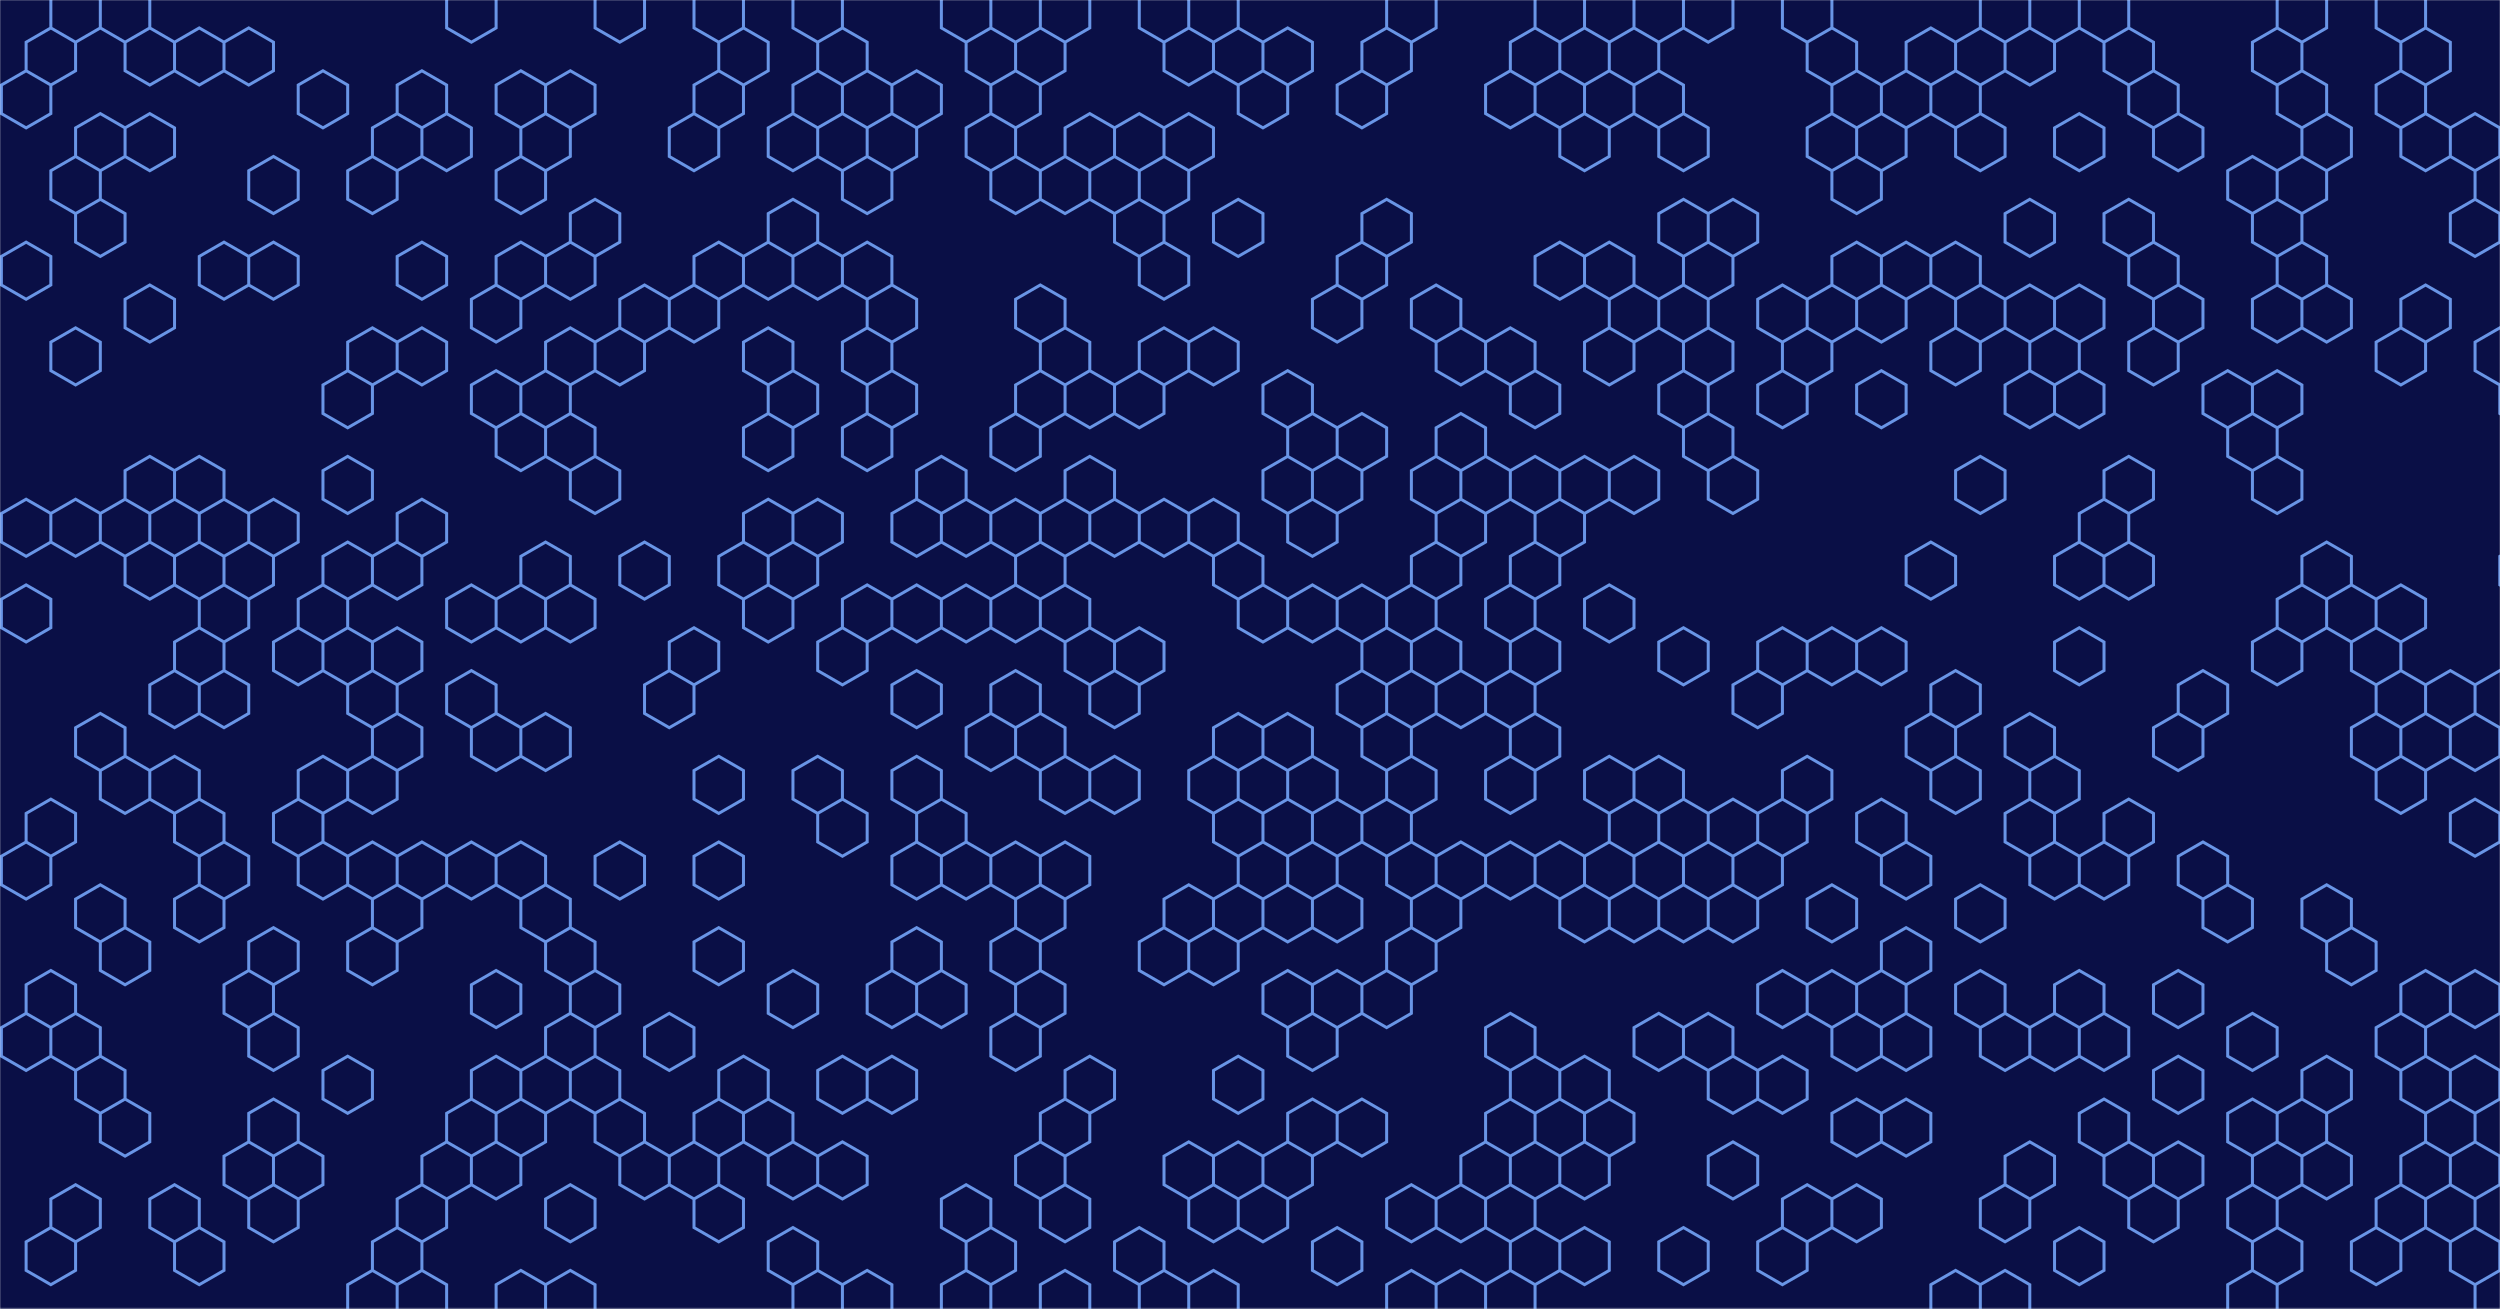 <svg xmlns="http://www.w3.org/2000/svg" version="1.1" xmlns:xlink="http://www.w3.org/1999/xlink" xmlns:svgjs="http://svgjs.com/svgjs" width="1663" height="870.72" preserveAspectRatio="none" viewBox="0 0 1663 870.72"><g mask="url(&quot;#SvgjsMask1176&quot;)" fill="none"><rect width="1663" height="870.72" x="0" y="0" fill="#0A0F46"></rect><path d="M33.82 18.57L50.28 28.07L50.28 47.07L33.82 56.57L17.37 47.07L17.37 28.07zM17.37 47.07L33.82 56.57L33.82 75.57L17.37 85.07L0.92 75.57L0.92 56.57zM17.37 161.07L33.82 170.57L33.82 189.57L17.37 199.07L0.92 189.57L0.92 170.57zM17.37 332.07L33.82 341.57L33.82 360.57L17.37 370.07L0.92 360.57L0.92 341.57zM17.37 389.07L33.82 398.57L33.82 417.57L17.37 427.07L0.92 417.57L0.92 398.57zM33.82 531.57L50.28 541.07L50.28 560.07L33.82 569.57L17.37 560.07L17.37 541.07zM17.37 560.07L33.82 569.57L33.82 588.57L17.37 598.07L0.92 588.57L0.92 569.57zM33.82 645.57L50.28 655.07L50.28 674.07L33.82 683.57L17.37 674.07L17.37 655.07zM17.37 674.07L33.82 683.57L33.82 702.57L17.37 712.07L0.92 702.57L0.92 683.57zM33.82 816.57L50.28 826.07L50.28 845.07L33.82 854.57L17.37 845.07L17.37 826.07zM50.28 -9.93L66.73 -0.43L66.73 18.57L50.28 28.07L33.82 18.57L33.82 -0.43zM66.73 75.57L83.19 85.07L83.19 104.07L66.73 113.57L50.28 104.07L50.28 85.07zM50.28 104.07L66.73 113.57L66.73 132.57L50.28 142.07L33.82 132.57L33.82 113.57zM66.73 132.57L83.19 142.07L83.19 161.07L66.73 170.57L50.28 161.07L50.28 142.07zM50.28 218.07L66.73 227.57L66.73 246.57L50.28 256.07L33.82 246.57L33.82 227.57zM50.28 332.07L66.73 341.57L66.73 360.57L50.28 370.07L33.82 360.57L33.82 341.57zM66.73 474.57L83.19 484.07L83.19 503.07L66.73 512.57L50.28 503.07L50.28 484.07zM66.73 588.57L83.19 598.07L83.19 617.07L66.73 626.57L50.28 617.07L50.28 598.07zM50.28 674.07L66.73 683.57L66.73 702.57L50.28 712.07L33.82 702.57L33.82 683.57zM66.73 702.57L83.19 712.07L83.19 731.07L66.73 740.57L50.28 731.07L50.28 712.07zM50.28 788.07L66.73 797.57L66.73 816.57L50.28 826.07L33.82 816.57L33.82 797.57zM83.19 -9.93L99.64 -0.43L99.64 18.57L83.19 28.07L66.73 18.57L66.73 -0.43zM99.64 18.57L116.1 28.07L116.1 47.07L99.64 56.57L83.19 47.07L83.19 28.07zM99.64 75.57L116.1 85.07L116.1 104.07L99.64 113.57L83.19 104.07L83.19 85.07zM99.64 189.57L116.1 199.07L116.1 218.07L99.64 227.57L83.19 218.07L83.19 199.07zM99.64 303.57L116.1 313.07L116.1 332.07L99.64 341.57L83.19 332.07L83.19 313.07zM83.19 332.07L99.64 341.57L99.64 360.57L83.19 370.07L66.73 360.57L66.73 341.57zM99.64 360.57L116.1 370.07L116.1 389.07L99.64 398.57L83.19 389.07L83.19 370.07zM83.19 503.07L99.64 512.57L99.64 531.57L83.19 541.07L66.73 531.57L66.73 512.57zM83.19 617.07L99.64 626.57L99.64 645.57L83.19 655.07L66.73 645.57L66.73 626.57zM83.19 731.07L99.64 740.57L99.64 759.57L83.19 769.07L66.73 759.57L66.73 740.57zM132.55 18.57L149.01 28.07L149.01 47.07L132.55 56.57L116.1 47.07L116.1 28.07zM132.55 303.57L149.01 313.07L149.01 332.07L132.55 341.57L116.1 332.07L116.1 313.07zM132.55 360.57L149.01 370.07L149.01 389.07L132.55 398.57L116.1 389.07L116.1 370.07zM132.55 417.57L149.01 427.07L149.01 446.07L132.55 455.57L116.1 446.07L116.1 427.07zM116.1 446.07L132.55 455.57L132.55 474.57L116.1 484.07L99.64 474.57L99.64 455.57zM116.1 503.07L132.55 512.57L132.55 531.57L116.1 541.07L99.64 531.57L99.64 512.57zM132.55 531.57L149.01 541.07L149.01 560.07L132.55 569.57L116.1 560.07L116.1 541.07zM132.55 588.57L149.01 598.07L149.01 617.07L132.55 626.57L116.1 617.07L116.1 598.07zM116.1 788.07L132.55 797.57L132.55 816.57L116.1 826.07L99.64 816.57L99.64 797.57zM132.55 816.57L149.01 826.07L149.01 845.07L132.55 854.57L116.1 845.07L116.1 826.07zM132.55 873.57L149.01 883.07L149.01 902.07L132.55 911.57L116.1 902.07L116.1 883.07zM165.46 18.57L181.92 28.07L181.92 47.07L165.46 56.57L149.01 47.07L149.01 28.07zM149.01 161.07L165.46 170.57L165.46 189.57L149.01 199.07L132.55 189.57L132.55 170.57zM149.01 332.07L165.46 341.57L165.46 360.57L149.01 370.07L132.55 360.57L132.55 341.57zM165.46 360.57L181.92 370.07L181.92 389.07L165.46 398.57L149.01 389.07L149.01 370.07zM149.01 389.07L165.46 398.57L165.46 417.57L149.01 427.07L132.55 417.57L132.55 398.57zM149.01 446.07L165.46 455.57L165.46 474.57L149.01 484.07L132.55 474.57L132.55 455.57zM149.01 560.07L165.46 569.57L165.46 588.57L149.01 598.07L132.55 588.57L132.55 569.57zM165.46 645.57L181.92 655.07L181.92 674.07L165.46 683.57L149.01 674.07L149.01 655.07zM165.46 759.57L181.92 769.07L181.92 788.07L165.46 797.57L149.01 788.07L149.01 769.07zM181.92 104.07L198.37 113.57L198.37 132.57L181.92 142.07L165.46 132.57L165.46 113.57zM181.92 161.07L198.37 170.57L198.37 189.57L181.92 199.07L165.46 189.57L165.46 170.57zM181.92 332.07L198.37 341.57L198.37 360.57L181.92 370.07L165.46 360.57L165.46 341.57zM198.37 417.57L214.83 427.07L214.83 446.07L198.37 455.57L181.92 446.07L181.92 427.07zM198.37 531.57L214.83 541.07L214.83 560.07L198.37 569.57L181.92 560.07L181.92 541.07zM181.92 617.07L198.37 626.57L198.37 645.57L181.92 655.07L165.46 645.57L165.46 626.57zM181.92 674.07L198.37 683.57L198.37 702.57L181.92 712.07L165.46 702.57L165.46 683.57zM181.92 731.07L198.37 740.57L198.37 759.57L181.92 769.07L165.46 759.57L165.46 740.57zM198.37 759.57L214.83 769.07L214.83 788.07L198.37 797.57L181.92 788.07L181.92 769.07zM181.92 788.07L198.37 797.57L198.37 816.57L181.92 826.07L165.46 816.57L165.46 797.57zM214.83 47.07L231.28 56.57L231.28 75.57L214.83 85.07L198.37 75.57L198.37 56.57zM231.28 246.57L247.74 256.07L247.74 275.07L231.28 284.57L214.83 275.07L214.83 256.07zM231.28 303.57L247.74 313.07L247.74 332.07L231.28 341.57L214.83 332.07L214.83 313.07zM231.28 360.57L247.74 370.07L247.74 389.07L231.28 398.57L214.83 389.07L214.83 370.07zM214.83 389.07L231.28 398.57L231.28 417.57L214.83 427.07L198.37 417.57L198.37 398.57zM231.28 417.57L247.74 427.07L247.74 446.07L231.28 455.57L214.83 446.07L214.83 427.07zM214.83 503.07L231.28 512.57L231.28 531.57L214.83 541.07L198.37 531.57L198.37 512.57zM214.83 560.07L231.28 569.57L231.28 588.57L214.83 598.07L198.37 588.57L198.37 569.57zM231.28 702.57L247.74 712.07L247.74 731.07L231.28 740.57L214.83 731.07L214.83 712.07zM264.19 75.57L280.65 85.07L280.65 104.07L264.19 113.57L247.74 104.07L247.74 85.07zM247.74 104.07L264.19 113.57L264.19 132.57L247.74 142.07L231.28 132.57L231.28 113.57zM247.74 218.07L264.19 227.57L264.19 246.57L247.74 256.07L231.28 246.57L231.28 227.57zM264.19 360.57L280.65 370.07L280.65 389.07L264.19 398.57L247.74 389.07L247.74 370.07zM264.19 417.57L280.65 427.07L280.65 446.07L264.19 455.57L247.74 446.07L247.74 427.07zM247.74 446.07L264.19 455.57L264.19 474.57L247.74 484.07L231.28 474.57L231.28 455.57zM264.19 474.57L280.65 484.07L280.65 503.07L264.19 512.57L247.74 503.07L247.74 484.07zM247.74 503.07L264.19 512.57L264.19 531.57L247.74 541.07L231.28 531.57L231.28 512.57zM247.74 560.07L264.19 569.57L264.19 588.57L247.74 598.07L231.28 588.57L231.28 569.57zM264.19 588.57L280.65 598.07L280.65 617.07L264.19 626.57L247.74 617.07L247.74 598.07zM247.74 617.07L264.19 626.57L264.19 645.57L247.74 655.07L231.28 645.57L231.28 626.57zM264.19 816.57L280.65 826.07L280.65 845.07L264.19 854.57L247.74 845.07L247.74 826.07zM247.74 845.07L264.19 854.57L264.19 873.57L247.74 883.07L231.28 873.57L231.28 854.57zM280.65 47.07L297.1 56.57L297.1 75.57L280.65 85.07L264.19 75.57L264.19 56.57zM297.1 75.57L313.56 85.07L313.56 104.07L297.1 113.57L280.65 104.07L280.65 85.07zM280.65 161.07L297.1 170.57L297.1 189.57L280.65 199.07L264.19 189.57L264.19 170.57zM280.65 218.07L297.1 227.57L297.1 246.57L280.65 256.07L264.19 246.57L264.19 227.57zM280.65 332.07L297.1 341.57L297.1 360.57L280.65 370.07L264.19 360.57L264.19 341.57zM280.65 560.07L297.1 569.57L297.1 588.57L280.65 598.07L264.19 588.57L264.19 569.57zM297.1 759.57L313.56 769.07L313.56 788.07L297.1 797.57L280.65 788.07L280.65 769.07zM280.65 788.07L297.1 797.57L297.1 816.57L280.65 826.07L264.19 816.57L264.19 797.57zM280.65 845.07L297.1 854.57L297.1 873.57L280.65 883.07L264.19 873.57L264.19 854.57zM313.56 -9.93L330.01 -0.43L330.01 18.57L313.56 28.07L297.1 18.57L297.1 -0.43zM330.01 189.57L346.47 199.07L346.47 218.07L330.01 227.57L313.56 218.07L313.56 199.07zM330.01 246.57L346.47 256.07L346.47 275.07L330.01 284.57L313.56 275.07L313.56 256.07zM313.56 389.07L330.01 398.57L330.01 417.57L313.56 427.07L297.1 417.57L297.1 398.57zM313.56 446.07L330.01 455.57L330.01 474.57L313.56 484.07L297.1 474.57L297.1 455.57zM330.01 474.57L346.47 484.07L346.47 503.07L330.01 512.57L313.56 503.07L313.56 484.07zM313.56 560.07L330.01 569.57L330.01 588.57L313.56 598.07L297.1 588.57L297.1 569.57zM330.01 645.57L346.47 655.07L346.47 674.07L330.01 683.57L313.56 674.07L313.56 655.07zM330.01 702.57L346.47 712.07L346.47 731.07L330.01 740.57L313.56 731.07L313.56 712.07zM313.56 731.07L330.01 740.57L330.01 759.57L313.56 769.07L297.1 759.57L297.1 740.57zM330.01 759.57L346.47 769.07L346.47 788.07L330.01 797.57L313.56 788.07L313.56 769.07zM330.01 873.57L346.47 883.07L346.47 902.07L330.01 911.57L313.56 902.07L313.56 883.07zM346.47 47.07L362.92 56.57L362.92 75.57L346.47 85.07L330.01 75.57L330.01 56.57zM362.92 75.57L379.38 85.07L379.38 104.07L362.92 113.57L346.47 104.07L346.47 85.07zM346.47 104.07L362.92 113.57L362.92 132.57L346.47 142.07L330.01 132.57L330.01 113.57zM346.47 161.07L362.92 170.57L362.92 189.57L346.47 199.07L330.01 189.57L330.01 170.57zM362.92 246.57L379.38 256.07L379.38 275.07L362.92 284.57L346.47 275.07L346.47 256.07zM346.47 275.07L362.92 284.57L362.92 303.57L346.47 313.07L330.01 303.57L330.01 284.57zM362.92 360.57L379.38 370.07L379.38 389.07L362.92 398.57L346.47 389.07L346.47 370.07zM346.47 389.07L362.92 398.57L362.92 417.57L346.47 427.07L330.01 417.57L330.01 398.57zM362.92 474.57L379.38 484.07L379.38 503.07L362.92 512.57L346.47 503.07L346.47 484.07zM346.47 560.07L362.92 569.57L362.92 588.57L346.47 598.07L330.01 588.57L330.01 569.57zM362.92 588.57L379.38 598.07L379.38 617.07L362.92 626.57L346.47 617.07L346.47 598.07zM362.92 702.57L379.38 712.07L379.38 731.07L362.92 740.57L346.47 731.07L346.47 712.07zM346.47 731.07L362.92 740.57L362.92 759.57L346.47 769.07L330.01 759.57L330.01 740.57zM346.47 845.07L362.92 854.57L362.92 873.57L346.47 883.07L330.01 873.57L330.01 854.57zM379.38 47.07L395.83 56.57L395.83 75.57L379.38 85.07L362.92 75.57L362.92 56.57zM395.83 132.57L412.29 142.07L412.29 161.07L395.83 170.57L379.38 161.07L379.38 142.07zM379.38 161.07L395.83 170.57L395.83 189.57L379.38 199.07L362.92 189.57L362.92 170.57zM379.38 218.07L395.83 227.57L395.83 246.57L379.38 256.07L362.92 246.57L362.92 227.57zM379.38 275.07L395.83 284.57L395.83 303.57L379.38 313.07L362.92 303.57L362.92 284.57zM395.83 303.57L412.29 313.07L412.29 332.07L395.83 341.57L379.38 332.07L379.38 313.07zM379.38 389.07L395.83 398.57L395.83 417.57L379.38 427.07L362.92 417.57L362.92 398.57zM379.38 617.07L395.83 626.57L395.83 645.57L379.38 655.07L362.92 645.57L362.92 626.57zM395.83 645.57L412.29 655.07L412.29 674.07L395.83 683.57L379.38 674.07L379.38 655.07zM379.38 674.07L395.83 683.57L395.83 702.57L379.38 712.07L362.92 702.57L362.92 683.57zM395.83 702.57L412.29 712.07L412.29 731.07L395.83 740.57L379.38 731.07L379.38 712.07zM379.38 788.07L395.83 797.57L395.83 816.57L379.38 826.07L362.92 816.57L362.92 797.57zM379.38 845.07L395.83 854.57L395.83 873.57L379.38 883.07L362.92 873.57L362.92 854.57zM395.83 873.57L412.29 883.07L412.29 902.07L395.83 911.57L379.38 902.07L379.38 883.07zM412.29 -9.93L428.74 -0.43L428.74 18.57L412.29 28.07L395.83 18.57L395.83 -0.43zM428.74 189.57L445.2 199.07L445.2 218.07L428.74 227.57L412.29 218.07L412.29 199.07zM412.29 218.07L428.74 227.57L428.74 246.57L412.29 256.07L395.83 246.57L395.83 227.57zM428.74 360.57L445.2 370.07L445.2 389.07L428.74 398.57L412.29 389.07L412.29 370.07zM412.29 560.07L428.74 569.57L428.74 588.57L412.29 598.07L395.83 588.57L395.83 569.57zM412.29 731.07L428.74 740.57L428.74 759.57L412.29 769.07L395.83 759.57L395.83 740.57zM428.74 759.57L445.2 769.07L445.2 788.07L428.74 797.57L412.29 788.07L412.29 769.07zM428.74 873.57L445.2 883.07L445.2 902.07L428.74 911.57L412.29 902.07L412.29 883.07zM461.65 75.57L478.11 85.07L478.11 104.07L461.65 113.57L445.2 104.07L445.2 85.07zM461.65 189.57L478.11 199.07L478.11 218.07L461.65 227.57L445.2 218.07L445.2 199.07zM461.65 417.57L478.11 427.07L478.11 446.07L461.65 455.57L445.2 446.07L445.2 427.07zM445.2 446.07L461.65 455.57L461.65 474.57L445.2 484.07L428.74 474.57L428.74 455.57zM445.2 674.07L461.65 683.57L461.65 702.57L445.2 712.07L428.74 702.57L428.74 683.57zM461.65 759.57L478.11 769.07L478.11 788.07L461.65 797.57L445.2 788.07L445.2 769.07zM478.11 -9.93L494.56 -0.43L494.56 18.57L478.11 28.07L461.65 18.57L461.65 -0.43zM494.56 18.57L511.02 28.07L511.02 47.07L494.56 56.57L478.11 47.07L478.11 28.07zM478.11 47.07L494.56 56.57L494.56 75.57L478.11 85.07L461.65 75.57L461.65 56.57zM478.11 161.07L494.56 170.57L494.56 189.57L478.11 199.07L461.65 189.57L461.65 170.57zM494.56 360.57L511.02 370.07L511.02 389.07L494.56 398.57L478.11 389.07L478.11 370.07zM478.11 503.07L494.56 512.57L494.56 531.57L478.11 541.07L461.65 531.57L461.65 512.57zM478.11 560.07L494.56 569.57L494.56 588.57L478.11 598.07L461.65 588.57L461.65 569.57zM478.11 617.07L494.56 626.57L494.56 645.57L478.11 655.07L461.65 645.57L461.65 626.57zM494.56 702.57L511.02 712.07L511.02 731.07L494.56 740.57L478.11 731.07L478.11 712.07zM478.11 731.07L494.56 740.57L494.56 759.57L478.11 769.07L461.65 759.57L461.65 740.57zM478.11 788.07L494.56 797.57L494.56 816.57L478.11 826.07L461.65 816.57L461.65 797.57zM494.56 873.57L511.02 883.07L511.02 902.07L494.56 911.57L478.11 902.07L478.11 883.07zM527.47 75.57L543.93 85.07L543.93 104.07L527.47 113.57L511.02 104.07L511.02 85.07zM527.47 132.57L543.93 142.07L543.93 161.07L527.47 170.57L511.02 161.07L511.02 142.07zM511.02 161.07L527.47 170.57L527.47 189.57L511.02 199.07L494.56 189.57L494.56 170.57zM511.02 218.07L527.47 227.57L527.47 246.57L511.02 256.07L494.56 246.57L494.56 227.57zM527.47 246.57L543.93 256.07L543.93 275.07L527.47 284.57L511.02 275.07L511.02 256.07zM511.02 275.07L527.47 284.57L527.47 303.57L511.02 313.07L494.56 303.57L494.56 284.57zM511.02 332.07L527.47 341.57L527.47 360.57L511.02 370.07L494.56 360.57L494.56 341.57zM527.47 360.57L543.93 370.07L543.93 389.07L527.47 398.57L511.02 389.07L511.02 370.07zM511.02 389.07L527.47 398.57L527.47 417.57L511.02 427.07L494.56 417.57L494.56 398.57zM527.47 645.57L543.93 655.07L543.93 674.07L527.47 683.57L511.02 674.07L511.02 655.07zM511.02 731.07L527.47 740.57L527.47 759.57L511.02 769.07L494.56 759.57L494.56 740.57zM527.47 759.57L543.93 769.07L543.93 788.07L527.47 797.57L511.02 788.07L511.02 769.07zM527.47 816.57L543.93 826.07L543.93 845.07L527.47 854.57L511.02 845.07L511.02 826.07zM543.93 -9.93L560.38 -0.43L560.38 18.57L543.93 28.07L527.47 18.57L527.47 -0.43zM560.38 18.57L576.84 28.07L576.84 47.07L560.38 56.57L543.93 47.07L543.93 28.07zM543.93 47.07L560.38 56.57L560.38 75.57L543.93 85.07L527.47 75.57L527.47 56.57zM560.38 75.57L576.84 85.07L576.84 104.07L560.38 113.57L543.93 104.07L543.93 85.07zM543.93 161.07L560.38 170.57L560.38 189.57L543.93 199.07L527.47 189.57L527.47 170.57zM543.93 332.07L560.38 341.57L560.38 360.57L543.93 370.07L527.47 360.57L527.47 341.57zM560.38 417.57L576.84 427.07L576.84 446.07L560.38 455.57L543.93 446.07L543.93 427.07zM543.93 503.07L560.38 512.57L560.38 531.57L543.93 541.07L527.47 531.57L527.47 512.57zM560.38 531.57L576.84 541.07L576.84 560.07L560.38 569.57L543.93 560.07L543.93 541.07zM560.38 702.57L576.84 712.07L576.84 731.07L560.38 740.57L543.93 731.07L543.93 712.07zM560.38 759.57L576.84 769.07L576.84 788.07L560.38 797.57L543.93 788.07L543.93 769.07zM543.93 845.07L560.38 854.57L560.38 873.57L543.93 883.07L527.47 873.57L527.47 854.57zM560.38 873.57L576.84 883.07L576.84 902.07L560.38 911.57L543.93 902.07L543.93 883.07zM576.84 47.07L593.29 56.57L593.29 75.57L576.84 85.07L560.38 75.57L560.38 56.57zM593.29 75.57L609.75 85.07L609.75 104.07L593.29 113.57L576.84 104.07L576.84 85.07zM576.84 104.07L593.29 113.57L593.29 132.57L576.84 142.07L560.38 132.57L560.38 113.57zM576.84 161.07L593.29 170.57L593.29 189.57L576.84 199.07L560.38 189.57L560.38 170.57zM593.29 189.57L609.75 199.07L609.75 218.07L593.29 227.57L576.84 218.07L576.84 199.07zM576.84 218.07L593.29 227.57L593.29 246.57L576.84 256.07L560.38 246.57L560.38 227.57zM593.29 246.57L609.75 256.07L609.75 275.07L593.29 284.57L576.84 275.07L576.84 256.07zM576.84 275.07L593.29 284.57L593.29 303.57L576.84 313.07L560.38 303.57L560.38 284.57zM576.84 389.07L593.29 398.57L593.29 417.57L576.84 427.07L560.38 417.57L560.38 398.57zM593.29 645.57L609.75 655.07L609.75 674.07L593.29 683.57L576.84 674.07L576.84 655.07zM593.29 702.57L609.75 712.07L609.75 731.07L593.29 740.57L576.84 731.07L576.84 712.07zM576.84 845.07L593.29 854.57L593.29 873.57L576.84 883.07L560.38 873.57L560.38 854.57zM609.75 47.07L626.2 56.57L626.2 75.57L609.75 85.07L593.29 75.57L593.29 56.57zM626.2 303.57L642.66 313.07L642.66 332.07L626.2 341.57L609.75 332.07L609.75 313.07zM609.75 332.07L626.2 341.57L626.2 360.57L609.75 370.07L593.29 360.57L593.29 341.57zM609.75 389.07L626.2 398.57L626.2 417.57L609.75 427.07L593.29 417.57L593.29 398.57zM609.75 446.07L626.2 455.57L626.2 474.57L609.75 484.07L593.29 474.57L593.29 455.57zM609.75 503.07L626.2 512.57L626.2 531.57L609.75 541.07L593.29 531.57L593.29 512.57zM626.2 531.57L642.66 541.07L642.66 560.07L626.2 569.57L609.75 560.07L609.75 541.07zM609.75 560.07L626.2 569.57L626.2 588.57L609.75 598.07L593.29 588.57L593.29 569.57zM609.75 617.07L626.2 626.57L626.2 645.57L609.75 655.07L593.29 645.57L593.29 626.57zM626.2 645.57L642.66 655.07L642.66 674.07L626.2 683.57L609.75 674.07L609.75 655.07zM642.66 -9.93L659.11 -0.43L659.11 18.57L642.66 28.07L626.2 18.57L626.2 -0.43zM659.11 18.57L675.57 28.07L675.57 47.07L659.11 56.57L642.66 47.07L642.66 28.07zM659.11 75.57L675.57 85.07L675.57 104.07L659.11 113.57L642.66 104.07L642.66 85.07zM642.66 332.07L659.11 341.57L659.11 360.57L642.66 370.07L626.2 360.57L626.2 341.57zM642.66 389.07L659.11 398.57L659.11 417.57L642.66 427.07L626.2 417.57L626.2 398.57zM659.11 474.57L675.57 484.07L675.57 503.07L659.11 512.57L642.66 503.07L642.66 484.07zM642.66 560.07L659.11 569.57L659.11 588.57L642.66 598.07L626.2 588.57L626.2 569.57zM642.66 788.07L659.11 797.57L659.11 816.57L642.66 826.07L626.2 816.57L626.2 797.57zM659.11 816.57L675.57 826.07L675.57 845.07L659.11 854.57L642.66 845.07L642.66 826.07zM642.66 845.07L659.11 854.57L659.11 873.57L642.66 883.07L626.2 873.57L626.2 854.57zM659.11 873.57L675.57 883.07L675.57 902.07L659.11 911.57L642.66 902.07L642.66 883.07zM692.02 18.57L708.48 28.07L708.48 47.07L692.02 56.57L675.57 47.07L675.57 28.07zM675.57 47.07L692.02 56.57L692.02 75.57L675.57 85.07L659.11 75.57L659.11 56.57zM675.57 104.07L692.02 113.57L692.02 132.57L675.57 142.07L659.11 132.57L659.11 113.57zM692.02 189.57L708.48 199.07L708.48 218.07L692.02 227.57L675.57 218.07L675.57 199.07zM692.02 246.57L708.48 256.07L708.48 275.07L692.02 284.57L675.57 275.07L675.57 256.07zM675.57 275.07L692.02 284.57L692.02 303.57L675.57 313.07L659.11 303.57L659.11 284.57zM675.57 332.07L692.02 341.57L692.02 360.57L675.57 370.07L659.11 360.57L659.11 341.57zM692.02 360.57L708.48 370.07L708.48 389.07L692.02 398.57L675.57 389.07L675.57 370.07zM675.57 389.07L692.02 398.57L692.02 417.57L675.57 427.07L659.11 417.57L659.11 398.57zM675.57 446.07L692.02 455.57L692.02 474.57L675.57 484.07L659.11 474.57L659.11 455.57zM692.02 474.57L708.48 484.07L708.48 503.07L692.02 512.57L675.57 503.07L675.57 484.07zM675.57 560.07L692.02 569.57L692.02 588.57L675.57 598.07L659.11 588.57L659.11 569.57zM692.02 588.57L708.48 598.07L708.48 617.07L692.02 626.57L675.57 617.07L675.57 598.07zM675.57 617.07L692.02 626.57L692.02 645.57L675.57 655.07L659.11 645.57L659.11 626.57zM692.02 645.57L708.48 655.07L708.48 674.07L692.02 683.57L675.57 674.07L675.57 655.07zM675.57 674.07L692.02 683.57L692.02 702.57L675.57 712.07L659.11 702.57L659.11 683.57zM692.02 759.57L708.48 769.07L708.48 788.07L692.02 797.57L675.57 788.07L675.57 769.07zM708.48 -9.93L724.93 -0.43L724.93 18.57L708.48 28.07L692.02 18.57L692.02 -0.43zM724.93 75.57L741.39 85.07L741.39 104.07L724.93 113.57L708.48 104.07L708.48 85.07zM708.48 104.07L724.93 113.57L724.93 132.57L708.48 142.07L692.02 132.57L692.02 113.57zM708.48 218.07L724.93 227.57L724.93 246.57L708.48 256.07L692.02 246.57L692.02 227.57zM724.93 246.57L741.39 256.07L741.39 275.07L724.93 284.57L708.48 275.07L708.48 256.07zM724.93 303.57L741.39 313.07L741.39 332.07L724.93 341.57L708.48 332.07L708.48 313.07zM708.48 332.07L724.93 341.57L724.93 360.57L708.48 370.07L692.02 360.57L692.02 341.57zM708.48 389.07L724.93 398.57L724.93 417.57L708.48 427.07L692.02 417.57L692.02 398.57zM724.93 417.57L741.39 427.07L741.39 446.07L724.93 455.57L708.48 446.07L708.48 427.07zM708.48 503.07L724.93 512.57L724.93 531.57L708.48 541.07L692.02 531.57L692.02 512.57zM708.48 560.07L724.93 569.57L724.93 588.57L708.48 598.07L692.02 588.57L692.02 569.57zM724.93 702.57L741.39 712.07L741.39 731.07L724.93 740.57L708.48 731.07L708.48 712.07zM708.48 731.07L724.93 740.57L724.93 759.57L708.48 769.07L692.02 759.57L692.02 740.57zM708.48 788.07L724.93 797.57L724.93 816.57L708.48 826.07L692.02 816.57L692.02 797.57zM708.48 845.07L724.93 854.57L724.93 873.57L708.48 883.07L692.02 873.57L692.02 854.57zM757.84 75.57L774.3 85.07L774.3 104.07L757.84 113.57L741.39 104.07L741.39 85.07zM741.39 104.07L757.84 113.57L757.84 132.57L741.39 142.07L724.93 132.57L724.93 113.57zM757.84 132.57L774.3 142.07L774.3 161.07L757.84 170.57L741.39 161.07L741.39 142.07zM757.84 246.57L774.3 256.07L774.3 275.07L757.84 284.57L741.39 275.07L741.39 256.07zM741.39 332.07L757.84 341.57L757.84 360.57L741.39 370.07L724.93 360.57L724.93 341.57zM757.84 417.57L774.3 427.07L774.3 446.07L757.84 455.57L741.39 446.07L741.39 427.07zM741.39 446.07L757.84 455.57L757.84 474.57L741.39 484.07L724.93 474.57L724.93 455.57zM741.39 503.07L757.84 512.57L757.84 531.57L741.39 541.07L724.93 531.57L724.93 512.57zM757.84 816.57L774.3 826.07L774.3 845.07L757.84 854.57L741.39 845.07L741.39 826.07zM774.3 -9.93L790.75 -0.43L790.75 18.57L774.3 28.07L757.84 18.57L757.84 -0.43zM790.75 18.57L807.21 28.07L807.21 47.07L790.75 56.57L774.3 47.07L774.3 28.07zM790.75 75.57L807.21 85.07L807.21 104.07L790.75 113.57L774.3 104.07L774.3 85.07zM774.3 104.07L790.75 113.57L790.75 132.57L774.3 142.07L757.84 132.57L757.84 113.57zM774.3 161.07L790.75 170.57L790.75 189.57L774.3 199.07L757.84 189.57L757.84 170.57zM774.3 218.07L790.75 227.57L790.75 246.57L774.3 256.07L757.84 246.57L757.84 227.57zM774.3 332.07L790.75 341.57L790.75 360.57L774.3 370.07L757.84 360.57L757.84 341.57zM790.75 588.57L807.21 598.07L807.21 617.07L790.75 626.57L774.3 617.07L774.3 598.07zM774.3 617.07L790.75 626.57L790.75 645.57L774.3 655.07L757.84 645.57L757.84 626.57zM790.75 759.57L807.21 769.07L807.21 788.07L790.75 797.57L774.3 788.07L774.3 769.07zM774.3 845.07L790.75 854.57L790.75 873.57L774.3 883.07L757.84 873.57L757.84 854.57zM790.75 873.57L807.21 883.07L807.21 902.07L790.75 911.57L774.3 902.07L774.3 883.07zM807.21 -9.93L823.66 -0.43L823.66 18.57L807.21 28.07L790.75 18.57L790.75 -0.43zM823.66 18.57L840.12 28.07L840.12 47.07L823.66 56.57L807.21 47.07L807.21 28.07zM823.66 132.57L840.12 142.07L840.12 161.07L823.66 170.57L807.21 161.07L807.21 142.07zM807.21 218.07L823.66 227.57L823.66 246.57L807.21 256.07L790.75 246.57L790.75 227.57zM807.21 332.07L823.66 341.57L823.66 360.57L807.21 370.07L790.75 360.57L790.75 341.57zM823.66 360.57L840.12 370.07L840.12 389.07L823.66 398.57L807.21 389.07L807.21 370.07zM823.66 474.57L840.12 484.07L840.12 503.07L823.66 512.57L807.21 503.07L807.21 484.07zM807.21 503.07L823.66 512.57L823.66 531.57L807.21 541.07L790.75 531.57L790.75 512.57zM823.66 531.57L840.12 541.07L840.12 560.07L823.66 569.57L807.21 560.07L807.21 541.07zM823.66 588.57L840.12 598.07L840.12 617.07L823.66 626.57L807.21 617.07L807.21 598.07zM807.21 617.07L823.66 626.57L823.66 645.57L807.21 655.07L790.75 645.57L790.75 626.57zM823.66 702.57L840.12 712.07L840.12 731.07L823.66 740.57L807.21 731.07L807.21 712.07zM823.66 759.57L840.12 769.07L840.12 788.07L823.66 797.57L807.21 788.07L807.21 769.07zM807.21 788.07L823.66 797.57L823.66 816.57L807.21 826.07L790.75 816.57L790.75 797.57zM807.21 845.07L823.66 854.57L823.66 873.57L807.21 883.07L790.75 873.57L790.75 854.57zM823.66 873.57L840.12 883.07L840.12 902.07L823.66 911.57L807.21 902.07L807.21 883.07zM856.57 18.57L873.03 28.07L873.03 47.07L856.57 56.57L840.12 47.07L840.12 28.07zM840.12 47.07L856.57 56.57L856.57 75.57L840.12 85.07L823.66 75.57L823.66 56.57zM856.57 246.57L873.03 256.07L873.03 275.07L856.57 284.57L840.12 275.07L840.12 256.07zM856.57 303.57L873.03 313.07L873.03 332.07L856.57 341.57L840.12 332.07L840.12 313.07zM840.12 389.07L856.57 398.57L856.57 417.57L840.12 427.07L823.66 417.57L823.66 398.57zM856.57 474.57L873.03 484.07L873.03 503.07L856.57 512.57L840.12 503.07L840.12 484.07zM840.12 503.07L856.57 512.57L856.57 531.57L840.12 541.07L823.66 531.57L823.66 512.57zM840.12 560.07L856.57 569.57L856.57 588.57L840.12 598.07L823.66 588.57L823.66 569.57zM856.57 588.57L873.03 598.07L873.03 617.07L856.57 626.57L840.12 617.07L840.12 598.07zM856.57 645.57L873.03 655.07L873.03 674.07L856.57 683.57L840.12 674.07L840.12 655.07zM856.57 759.57L873.03 769.07L873.03 788.07L856.57 797.57L840.12 788.07L840.12 769.07zM840.12 788.07L856.57 797.57L856.57 816.57L840.12 826.07L823.66 816.57L823.66 797.57zM889.48 189.57L905.94 199.07L905.94 218.07L889.48 227.57L873.03 218.07L873.03 199.07zM873.03 275.07L889.48 284.57L889.48 303.57L873.03 313.07L856.57 303.57L856.57 284.57zM889.48 303.57L905.94 313.07L905.94 332.07L889.48 341.57L873.03 332.07L873.03 313.07zM873.03 332.07L889.48 341.57L889.48 360.57L873.03 370.07L856.57 360.57L856.57 341.57zM873.03 389.07L889.48 398.57L889.48 417.57L873.03 427.07L856.57 417.57L856.57 398.57zM873.03 503.07L889.48 512.57L889.48 531.57L873.03 541.07L856.57 531.57L856.57 512.57zM889.48 531.57L905.94 541.07L905.94 560.07L889.48 569.57L873.03 560.07L873.03 541.07zM873.03 560.07L889.48 569.57L889.48 588.57L873.03 598.07L856.57 588.57L856.57 569.57zM889.48 588.57L905.94 598.07L905.94 617.07L889.48 626.57L873.03 617.07L873.03 598.07zM889.48 645.57L905.94 655.07L905.94 674.07L889.48 683.57L873.03 674.07L873.03 655.07zM873.03 674.07L889.48 683.57L889.48 702.57L873.03 712.07L856.57 702.57L856.57 683.57zM873.03 731.07L889.48 740.57L889.48 759.57L873.03 769.07L856.57 759.57L856.57 740.57zM889.48 816.57L905.94 826.07L905.94 845.07L889.48 854.57L873.03 845.07L873.03 826.07zM922.39 18.57L938.85 28.07L938.85 47.07L922.39 56.57L905.94 47.07L905.94 28.07zM905.94 47.07L922.39 56.57L922.39 75.57L905.94 85.07L889.48 75.57L889.48 56.57zM922.39 132.57L938.85 142.07L938.85 161.07L922.39 170.57L905.94 161.07L905.94 142.07zM905.94 161.07L922.39 170.57L922.39 189.57L905.94 199.07L889.48 189.57L889.48 170.57zM905.94 275.07L922.39 284.57L922.39 303.57L905.94 313.07L889.48 303.57L889.48 284.57zM905.94 389.07L922.39 398.57L922.39 417.57L905.94 427.07L889.48 417.57L889.48 398.57zM922.39 417.57L938.85 427.07L938.85 446.07L922.39 455.57L905.94 446.07L905.94 427.07zM905.94 446.07L922.39 455.57L922.39 474.57L905.94 484.07L889.48 474.57L889.48 455.57zM922.39 474.57L938.85 484.07L938.85 503.07L922.39 512.57L905.94 503.07L905.94 484.07zM922.39 531.57L938.85 541.07L938.85 560.07L922.39 569.57L905.94 560.07L905.94 541.07zM922.39 645.57L938.85 655.07L938.85 674.07L922.39 683.57L905.94 674.07L905.94 655.07zM905.94 731.07L922.39 740.57L922.39 759.57L905.94 769.07L889.48 759.57L889.48 740.57zM922.39 873.57L938.85 883.07L938.85 902.07L922.39 911.57L905.94 902.07L905.94 883.07zM938.85 -9.93L955.3 -0.43L955.3 18.57L938.85 28.07L922.39 18.57L922.39 -0.43zM955.3 189.57L971.76 199.07L971.76 218.07L955.3 227.57L938.85 218.07L938.85 199.07zM955.3 303.57L971.76 313.07L971.76 332.07L955.3 341.57L938.85 332.07L938.85 313.07zM955.3 360.57L971.76 370.07L971.76 389.07L955.3 398.57L938.85 389.07L938.85 370.07zM938.85 389.07L955.3 398.57L955.3 417.57L938.85 427.07L922.39 417.57L922.39 398.57zM955.3 417.57L971.76 427.07L971.76 446.07L955.3 455.57L938.85 446.07L938.85 427.07zM938.85 446.07L955.3 455.57L955.3 474.57L938.85 484.07L922.39 474.57L922.39 455.57zM938.85 503.07L955.3 512.57L955.3 531.57L938.85 541.07L922.39 531.57L922.39 512.57zM938.85 560.07L955.3 569.57L955.3 588.57L938.85 598.07L922.39 588.57L922.39 569.57zM955.3 588.57L971.76 598.07L971.76 617.07L955.3 626.57L938.85 617.07L938.85 598.07zM938.85 617.07L955.3 626.57L955.3 645.57L938.85 655.07L922.39 645.57L922.39 626.57zM938.85 788.07L955.3 797.57L955.3 816.57L938.85 826.07L922.39 816.57L922.39 797.57zM938.85 845.07L955.3 854.57L955.3 873.57L938.85 883.07L922.39 873.57L922.39 854.57zM955.3 873.57L971.76 883.07L971.76 902.07L955.3 911.57L938.85 902.07L938.85 883.07zM971.76 218.07L988.21 227.57L988.21 246.57L971.76 256.07L955.3 246.57L955.3 227.57zM971.76 275.07L988.21 284.57L988.21 303.57L971.76 313.07L955.3 303.57L955.3 284.57zM988.21 303.57L1004.67 313.07L1004.67 332.07L988.21 341.57L971.76 332.07L971.76 313.07zM971.76 332.07L988.21 341.57L988.21 360.57L971.76 370.07L955.3 360.57L955.3 341.57zM971.76 446.07L988.21 455.57L988.21 474.57L971.76 484.07L955.3 474.57L955.3 455.57zM971.76 560.07L988.21 569.57L988.21 588.57L971.76 598.07L955.3 588.57L955.3 569.57zM988.21 759.57L1004.67 769.07L1004.67 788.07L988.21 797.57L971.76 788.07L971.76 769.07zM971.76 788.07L988.21 797.57L988.21 816.57L971.76 826.07L955.3 816.57L955.3 797.57zM971.76 845.07L988.21 854.57L988.21 873.57L971.76 883.07L955.3 873.57L955.3 854.57zM1021.12 18.57L1037.58 28.07L1037.58 47.07L1021.12 56.57L1004.67 47.07L1004.67 28.07zM1004.67 47.07L1021.12 56.57L1021.12 75.57L1004.67 85.07L988.21 75.57L988.21 56.57zM1004.67 218.07L1021.12 227.57L1021.12 246.57L1004.67 256.07L988.21 246.57L988.21 227.57zM1021.12 246.57L1037.58 256.07L1037.58 275.07L1021.12 284.57L1004.67 275.07L1004.67 256.07zM1021.12 303.57L1037.58 313.07L1037.58 332.07L1021.12 341.57L1004.67 332.07L1004.67 313.07zM1021.12 360.57L1037.58 370.07L1037.58 389.07L1021.12 398.57L1004.67 389.07L1004.67 370.07zM1004.67 389.07L1021.12 398.57L1021.12 417.57L1004.67 427.07L988.21 417.57L988.21 398.57zM1021.12 417.57L1037.58 427.07L1037.58 446.07L1021.12 455.57L1004.67 446.07L1004.67 427.07zM1004.67 446.07L1021.12 455.57L1021.12 474.57L1004.67 484.07L988.21 474.57L988.21 455.57zM1021.12 474.57L1037.58 484.07L1037.58 503.07L1021.12 512.57L1004.67 503.07L1004.67 484.07zM1004.67 503.07L1021.12 512.57L1021.12 531.57L1004.67 541.07L988.21 531.57L988.21 512.57zM1004.67 560.07L1021.12 569.57L1021.12 588.57L1004.67 598.07L988.21 588.57L988.21 569.57zM1004.67 674.07L1021.12 683.57L1021.12 702.57L1004.67 712.07L988.21 702.57L988.21 683.57zM1021.12 702.57L1037.58 712.07L1037.58 731.07L1021.12 740.57L1004.67 731.07L1004.67 712.07zM1004.67 731.07L1021.12 740.57L1021.12 759.57L1004.67 769.07L988.21 759.57L988.21 740.57zM1021.12 759.57L1037.58 769.07L1037.58 788.07L1021.12 797.57L1004.67 788.07L1004.67 769.07zM1004.67 788.07L1021.12 797.57L1021.12 816.57L1004.67 826.07L988.21 816.57L988.21 797.57zM1021.12 816.57L1037.58 826.07L1037.58 845.07L1021.12 854.57L1004.67 845.07L1004.67 826.07zM1004.67 845.07L1021.12 854.57L1021.12 873.57L1004.67 883.07L988.21 873.57L988.21 854.57zM1037.58 -9.93L1054.03 -0.43L1054.03 18.57L1037.58 28.07L1021.12 18.57L1021.12 -0.43zM1037.58 47.07L1054.03 56.57L1054.03 75.57L1037.58 85.07L1021.12 75.57L1021.12 56.57zM1054.03 75.57L1070.49 85.07L1070.49 104.07L1054.03 113.57L1037.58 104.07L1037.58 85.07zM1037.58 161.07L1054.03 170.57L1054.03 189.57L1037.58 199.07L1021.12 189.57L1021.12 170.57zM1054.03 303.57L1070.49 313.07L1070.49 332.07L1054.03 341.57L1037.58 332.07L1037.58 313.07zM1037.58 332.07L1054.03 341.57L1054.03 360.57L1037.58 370.07L1021.12 360.57L1021.12 341.57zM1037.58 560.07L1054.03 569.57L1054.03 588.57L1037.58 598.07L1021.12 588.57L1021.12 569.57zM1054.03 588.57L1070.49 598.07L1070.49 617.07L1054.03 626.57L1037.58 617.07L1037.58 598.07zM1054.03 702.57L1070.49 712.07L1070.49 731.07L1054.03 740.57L1037.58 731.07L1037.58 712.07zM1037.58 731.07L1054.03 740.57L1054.03 759.57L1037.58 769.07L1021.12 759.57L1021.12 740.57zM1054.03 759.57L1070.49 769.07L1070.49 788.07L1054.03 797.57L1037.58 788.07L1037.58 769.07zM1054.03 816.57L1070.49 826.07L1070.49 845.07L1054.03 854.57L1037.58 845.07L1037.58 826.07zM1070.49 -9.93L1086.94 -0.43L1086.94 18.57L1070.49 28.07L1054.03 18.57L1054.03 -0.43zM1086.94 18.57L1103.4 28.07L1103.4 47.07L1086.94 56.57L1070.49 47.07L1070.49 28.07zM1070.49 47.07L1086.94 56.57L1086.94 75.57L1070.49 85.07L1054.03 75.57L1054.03 56.57zM1070.49 161.07L1086.94 170.57L1086.94 189.57L1070.49 199.07L1054.03 189.57L1054.03 170.57zM1086.94 189.57L1103.4 199.07L1103.4 218.07L1086.94 227.57L1070.49 218.07L1070.49 199.07zM1070.49 218.07L1086.94 227.57L1086.94 246.57L1070.49 256.07L1054.03 246.57L1054.03 227.57zM1086.94 303.57L1103.4 313.07L1103.4 332.07L1086.94 341.57L1070.49 332.07L1070.49 313.07zM1070.49 389.07L1086.94 398.57L1086.94 417.57L1070.49 427.07L1054.03 417.57L1054.03 398.57zM1070.49 503.07L1086.94 512.57L1086.94 531.57L1070.49 541.07L1054.03 531.57L1054.03 512.57zM1086.94 531.57L1103.4 541.07L1103.4 560.07L1086.94 569.57L1070.49 560.07L1070.49 541.07zM1070.49 560.07L1086.94 569.57L1086.94 588.57L1070.49 598.07L1054.03 588.57L1054.03 569.57zM1086.94 588.57L1103.4 598.07L1103.4 617.07L1086.94 626.57L1070.49 617.07L1070.49 598.07zM1070.49 731.07L1086.94 740.57L1086.94 759.57L1070.49 769.07L1054.03 759.57L1054.03 740.57zM1086.94 873.57L1103.4 883.07L1103.4 902.07L1086.94 911.57L1070.49 902.07L1070.49 883.07zM1103.4 -9.93L1119.85 -0.43L1119.85 18.57L1103.4 28.07L1086.94 18.57L1086.94 -0.43zM1103.4 47.07L1119.85 56.57L1119.85 75.57L1103.4 85.07L1086.94 75.57L1086.94 56.57zM1119.85 75.57L1136.31 85.07L1136.31 104.07L1119.85 113.57L1103.4 104.07L1103.4 85.07zM1119.85 132.57L1136.31 142.07L1136.31 161.07L1119.85 170.57L1103.4 161.07L1103.4 142.07zM1119.85 189.57L1136.31 199.07L1136.31 218.07L1119.85 227.57L1103.4 218.07L1103.4 199.07zM1119.85 246.57L1136.31 256.07L1136.31 275.07L1119.85 284.57L1103.4 275.07L1103.4 256.07zM1119.85 417.57L1136.31 427.07L1136.31 446.07L1119.85 455.57L1103.4 446.07L1103.4 427.07zM1103.4 503.07L1119.85 512.57L1119.85 531.57L1103.4 541.07L1086.94 531.57L1086.94 512.57zM1119.85 531.57L1136.31 541.07L1136.31 560.07L1119.85 569.57L1103.4 560.07L1103.4 541.07zM1103.4 560.07L1119.85 569.57L1119.85 588.57L1103.4 598.07L1086.94 588.57L1086.94 569.57zM1119.85 588.57L1136.31 598.07L1136.31 617.07L1119.85 626.57L1103.4 617.07L1103.4 598.07zM1103.4 674.07L1119.85 683.57L1119.85 702.57L1103.4 712.07L1086.94 702.57L1086.94 683.57zM1119.85 816.57L1136.31 826.07L1136.31 845.07L1119.85 854.57L1103.4 845.07L1103.4 826.07zM1136.31 -9.93L1152.76 -0.43L1152.76 18.57L1136.31 28.07L1119.85 18.57L1119.85 -0.43zM1152.76 132.57L1169.22 142.07L1169.22 161.07L1152.76 170.57L1136.31 161.07L1136.31 142.07zM1136.31 161.07L1152.76 170.57L1152.76 189.57L1136.31 199.07L1119.85 189.57L1119.85 170.57zM1136.31 218.07L1152.76 227.57L1152.76 246.57L1136.31 256.07L1119.85 246.57L1119.85 227.57zM1136.31 275.07L1152.76 284.57L1152.76 303.57L1136.31 313.07L1119.85 303.57L1119.85 284.57zM1152.76 303.57L1169.22 313.07L1169.22 332.07L1152.76 341.57L1136.31 332.07L1136.31 313.07zM1152.76 531.57L1169.22 541.07L1169.22 560.07L1152.76 569.57L1136.31 560.07L1136.31 541.07zM1136.31 560.07L1152.76 569.57L1152.76 588.57L1136.31 598.07L1119.85 588.57L1119.85 569.57zM1152.76 588.57L1169.22 598.07L1169.22 617.07L1152.76 626.57L1136.31 617.07L1136.31 598.07zM1136.31 674.07L1152.76 683.57L1152.76 702.57L1136.31 712.07L1119.85 702.57L1119.85 683.57zM1152.76 702.57L1169.22 712.07L1169.22 731.07L1152.76 740.57L1136.31 731.07L1136.31 712.07zM1152.76 759.57L1169.22 769.07L1169.22 788.07L1152.76 797.57L1136.31 788.07L1136.31 769.07zM1185.67 189.57L1202.13 199.07L1202.13 218.07L1185.67 227.57L1169.22 218.07L1169.22 199.07zM1185.67 246.57L1202.13 256.07L1202.13 275.07L1185.67 284.57L1169.22 275.07L1169.22 256.07zM1185.67 417.57L1202.13 427.07L1202.13 446.07L1185.67 455.57L1169.22 446.07L1169.22 427.07zM1169.22 446.07L1185.67 455.57L1185.67 474.57L1169.22 484.07L1152.76 474.57L1152.76 455.57zM1185.67 531.57L1202.13 541.07L1202.13 560.07L1185.67 569.57L1169.22 560.07L1169.22 541.07zM1169.22 560.07L1185.67 569.57L1185.67 588.57L1169.22 598.07L1152.76 588.57L1152.76 569.57zM1185.67 645.57L1202.13 655.07L1202.13 674.07L1185.67 683.57L1169.22 674.07L1169.22 655.07zM1185.67 702.57L1202.13 712.07L1202.13 731.07L1185.67 740.57L1169.22 731.07L1169.22 712.07zM1185.67 816.57L1202.13 826.07L1202.13 845.07L1185.67 854.57L1169.22 845.07L1169.22 826.07zM1185.67 873.57L1202.13 883.07L1202.13 902.07L1185.67 911.57L1169.22 902.07L1169.22 883.07zM1202.13 -9.93L1218.58 -0.43L1218.58 18.57L1202.13 28.07L1185.67 18.57L1185.67 -0.43zM1218.58 18.57L1235.04 28.07L1235.04 47.07L1218.58 56.57L1202.13 47.07L1202.13 28.07zM1218.58 75.57L1235.04 85.07L1235.04 104.07L1218.58 113.57L1202.13 104.07L1202.13 85.07zM1218.58 189.57L1235.04 199.07L1235.04 218.07L1218.58 227.57L1202.13 218.07L1202.13 199.07zM1202.13 218.07L1218.58 227.57L1218.58 246.57L1202.13 256.07L1185.67 246.57L1185.67 227.57zM1218.58 417.57L1235.04 427.07L1235.04 446.07L1218.58 455.57L1202.13 446.07L1202.13 427.07zM1202.13 503.07L1218.58 512.57L1218.58 531.57L1202.13 541.07L1185.67 531.57L1185.67 512.57zM1218.58 588.57L1235.04 598.07L1235.04 617.07L1218.58 626.57L1202.13 617.07L1202.13 598.07zM1218.58 645.57L1235.04 655.07L1235.04 674.07L1218.58 683.57L1202.13 674.07L1202.13 655.07zM1202.13 788.07L1218.58 797.57L1218.58 816.57L1202.13 826.07L1185.67 816.57L1185.67 797.57zM1235.04 47.07L1251.49 56.57L1251.49 75.57L1235.04 85.07L1218.58 75.57L1218.58 56.57zM1251.49 75.57L1267.95 85.07L1267.95 104.07L1251.49 113.57L1235.04 104.07L1235.04 85.07zM1235.04 104.07L1251.49 113.57L1251.49 132.57L1235.04 142.07L1218.58 132.57L1218.58 113.57zM1235.04 161.07L1251.49 170.57L1251.49 189.57L1235.04 199.07L1218.58 189.57L1218.58 170.57zM1251.49 189.57L1267.95 199.07L1267.95 218.07L1251.49 227.57L1235.04 218.07L1235.04 199.07zM1251.49 246.57L1267.95 256.07L1267.95 275.07L1251.49 284.57L1235.04 275.07L1235.04 256.07zM1251.49 417.57L1267.95 427.07L1267.95 446.07L1251.49 455.57L1235.04 446.07L1235.04 427.07zM1251.49 531.57L1267.95 541.07L1267.95 560.07L1251.49 569.57L1235.04 560.07L1235.04 541.07zM1251.49 645.57L1267.95 655.07L1267.95 674.07L1251.49 683.57L1235.04 674.07L1235.04 655.07zM1235.04 674.07L1251.49 683.57L1251.49 702.57L1235.04 712.07L1218.58 702.57L1218.58 683.57zM1235.04 731.07L1251.49 740.57L1251.49 759.57L1235.04 769.07L1218.58 759.57L1218.58 740.57zM1235.04 788.07L1251.49 797.57L1251.49 816.57L1235.04 826.07L1218.58 816.57L1218.58 797.57zM1284.4 18.57L1300.86 28.07L1300.86 47.07L1284.4 56.57L1267.95 47.07L1267.95 28.07zM1267.95 47.07L1284.4 56.57L1284.4 75.57L1267.95 85.07L1251.49 75.57L1251.49 56.57zM1267.95 161.07L1284.4 170.57L1284.4 189.57L1267.95 199.07L1251.49 189.57L1251.49 170.57zM1284.4 360.57L1300.86 370.07L1300.86 389.07L1284.4 398.57L1267.95 389.07L1267.95 370.07zM1284.4 474.57L1300.86 484.07L1300.86 503.07L1284.4 512.57L1267.95 503.07L1267.95 484.07zM1267.95 560.07L1284.4 569.57L1284.4 588.57L1267.95 598.07L1251.49 588.57L1251.49 569.57zM1267.95 617.07L1284.4 626.57L1284.4 645.57L1267.95 655.07L1251.49 645.57L1251.49 626.57zM1267.95 674.07L1284.4 683.57L1284.4 702.57L1267.95 712.07L1251.49 702.57L1251.49 683.57zM1267.95 731.07L1284.4 740.57L1284.4 759.57L1267.95 769.07L1251.49 759.57L1251.49 740.57zM1317.31 18.57L1333.77 28.07L1333.77 47.07L1317.31 56.57L1300.86 47.07L1300.86 28.07zM1300.86 47.07L1317.31 56.57L1317.31 75.57L1300.86 85.07L1284.4 75.57L1284.4 56.57zM1317.31 75.57L1333.77 85.07L1333.77 104.07L1317.31 113.57L1300.86 104.07L1300.86 85.07zM1300.86 161.07L1317.31 170.57L1317.31 189.57L1300.86 199.07L1284.4 189.57L1284.4 170.57zM1317.31 189.57L1333.77 199.07L1333.77 218.07L1317.31 227.57L1300.86 218.07L1300.86 199.07zM1300.86 218.07L1317.31 227.57L1317.31 246.57L1300.86 256.07L1284.4 246.57L1284.4 227.57zM1317.31 303.57L1333.77 313.07L1333.77 332.07L1317.31 341.57L1300.86 332.07L1300.86 313.07zM1300.86 446.07L1317.31 455.57L1317.31 474.57L1300.86 484.07L1284.4 474.57L1284.4 455.57zM1300.86 503.07L1317.31 512.57L1317.31 531.57L1300.86 541.07L1284.4 531.57L1284.4 512.57zM1317.31 588.57L1333.77 598.07L1333.77 617.07L1317.31 626.57L1300.86 617.07L1300.86 598.07zM1317.31 645.57L1333.77 655.07L1333.77 674.07L1317.31 683.57L1300.86 674.07L1300.86 655.07zM1300.86 845.07L1317.31 854.57L1317.31 873.57L1300.86 883.07L1284.4 873.57L1284.4 854.57zM1317.31 873.57L1333.77 883.07L1333.77 902.07L1317.31 911.57L1300.86 902.07L1300.86 883.07zM1333.77 -9.93L1350.22 -0.43L1350.22 18.57L1333.77 28.07L1317.31 18.57L1317.31 -0.43zM1350.22 18.57L1366.68 28.07L1366.68 47.07L1350.22 56.57L1333.77 47.07L1333.77 28.07zM1350.22 132.57L1366.68 142.07L1366.68 161.07L1350.22 170.57L1333.77 161.07L1333.77 142.07zM1350.22 189.57L1366.68 199.07L1366.68 218.07L1350.22 227.57L1333.77 218.07L1333.77 199.07zM1350.22 246.57L1366.68 256.07L1366.68 275.07L1350.22 284.57L1333.77 275.07L1333.77 256.07zM1350.22 474.57L1366.68 484.07L1366.68 503.07L1350.22 512.57L1333.77 503.07L1333.77 484.07zM1350.22 531.57L1366.68 541.07L1366.68 560.07L1350.22 569.57L1333.77 560.07L1333.77 541.07zM1333.77 674.07L1350.22 683.57L1350.22 702.57L1333.77 712.07L1317.31 702.57L1317.31 683.57zM1350.22 759.57L1366.68 769.07L1366.68 788.07L1350.22 797.57L1333.77 788.07L1333.77 769.07zM1333.77 788.07L1350.22 797.57L1350.22 816.57L1333.77 826.07L1317.31 816.57L1317.31 797.57zM1333.77 845.07L1350.22 854.57L1350.22 873.57L1333.77 883.07L1317.31 873.57L1317.31 854.57zM1350.22 873.57L1366.68 883.07L1366.68 902.07L1350.22 911.57L1333.77 902.07L1333.77 883.07zM1366.68 -9.93L1383.13 -0.43L1383.13 18.57L1366.68 28.07L1350.22 18.57L1350.22 -0.43zM1383.13 75.57L1399.59 85.07L1399.59 104.07L1383.13 113.57L1366.68 104.07L1366.68 85.07zM1383.13 189.57L1399.59 199.07L1399.59 218.07L1383.13 227.57L1366.68 218.07L1366.68 199.07zM1366.68 218.07L1383.13 227.57L1383.13 246.57L1366.68 256.07L1350.22 246.57L1350.22 227.57zM1383.13 246.57L1399.59 256.07L1399.59 275.07L1383.13 284.57L1366.68 275.07L1366.68 256.07zM1383.13 360.57L1399.59 370.07L1399.59 389.07L1383.13 398.57L1366.68 389.07L1366.68 370.07zM1383.13 417.57L1399.59 427.07L1399.59 446.07L1383.13 455.57L1366.68 446.07L1366.68 427.07zM1366.68 503.07L1383.13 512.57L1383.13 531.57L1366.68 541.07L1350.22 531.57L1350.22 512.57zM1366.68 560.07L1383.13 569.57L1383.13 588.57L1366.68 598.07L1350.22 588.57L1350.22 569.57zM1383.13 645.57L1399.59 655.07L1399.59 674.07L1383.13 683.57L1366.68 674.07L1366.68 655.07zM1366.68 674.07L1383.13 683.57L1383.13 702.57L1366.68 712.07L1350.22 702.57L1350.22 683.57zM1383.13 816.57L1399.59 826.07L1399.59 845.07L1383.13 854.57L1366.68 845.07L1366.68 826.07zM1383.13 873.57L1399.59 883.07L1399.59 902.07L1383.13 911.57L1366.68 902.07L1366.68 883.07zM1399.59 -9.93L1416.04 -0.43L1416.04 18.57L1399.59 28.07L1383.13 18.57L1383.13 -0.43zM1416.04 18.57L1432.5 28.07L1432.5 47.07L1416.04 56.57L1399.59 47.07L1399.59 28.07zM1416.04 132.57L1432.5 142.07L1432.5 161.07L1416.04 170.57L1399.59 161.07L1399.59 142.07zM1416.04 303.57L1432.5 313.07L1432.5 332.07L1416.04 341.57L1399.59 332.07L1399.59 313.07zM1399.59 332.07L1416.04 341.57L1416.04 360.57L1399.59 370.07L1383.13 360.57L1383.13 341.57zM1416.04 360.57L1432.5 370.07L1432.5 389.07L1416.04 398.57L1399.59 389.07L1399.59 370.07zM1416.04 531.57L1432.5 541.07L1432.5 560.07L1416.04 569.57L1399.59 560.07L1399.59 541.07zM1399.59 560.07L1416.04 569.57L1416.04 588.57L1399.59 598.07L1383.13 588.57L1383.13 569.57zM1399.59 674.07L1416.04 683.57L1416.04 702.57L1399.59 712.07L1383.13 702.57L1383.13 683.57zM1399.59 731.07L1416.04 740.57L1416.04 759.57L1399.59 769.07L1383.13 759.57L1383.13 740.57zM1416.04 759.57L1432.5 769.07L1432.5 788.07L1416.04 797.57L1399.59 788.07L1399.59 769.07zM1432.5 47.07L1448.95 56.57L1448.95 75.57L1432.5 85.07L1416.04 75.57L1416.04 56.57zM1448.95 75.57L1465.41 85.07L1465.41 104.07L1448.95 113.57L1432.5 104.07L1432.5 85.07zM1432.5 161.07L1448.95 170.57L1448.95 189.57L1432.5 199.07L1416.04 189.57L1416.04 170.57zM1448.95 189.57L1465.41 199.07L1465.41 218.07L1448.95 227.57L1432.5 218.07L1432.5 199.07zM1432.5 218.07L1448.95 227.57L1448.95 246.57L1432.5 256.07L1416.04 246.57L1416.04 227.57zM1448.95 474.57L1465.41 484.07L1465.41 503.07L1448.95 512.57L1432.5 503.07L1432.5 484.07zM1448.95 645.57L1465.41 655.07L1465.41 674.07L1448.95 683.57L1432.5 674.07L1432.5 655.07zM1448.95 702.57L1465.41 712.07L1465.41 731.07L1448.95 740.57L1432.5 731.07L1432.5 712.07zM1448.95 759.57L1465.41 769.07L1465.41 788.07L1448.95 797.57L1432.5 788.07L1432.5 769.07zM1432.5 788.07L1448.95 797.57L1448.95 816.57L1432.5 826.07L1416.04 816.57L1416.04 797.57zM1481.86 246.57L1498.32 256.07L1498.32 275.07L1481.86 284.57L1465.41 275.07L1465.41 256.07zM1465.41 446.07L1481.86 455.57L1481.86 474.57L1465.41 484.07L1448.95 474.57L1448.95 455.57zM1465.41 560.07L1481.86 569.57L1481.86 588.57L1465.41 598.07L1448.95 588.57L1448.95 569.57zM1481.86 588.57L1498.32 598.07L1498.32 617.07L1481.86 626.57L1465.41 617.07L1465.41 598.07zM1481.86 873.57L1498.32 883.07L1498.32 902.07L1481.86 911.57L1465.41 902.07L1465.41 883.07zM1514.77 18.57L1531.23 28.07L1531.23 47.07L1514.77 56.57L1498.32 47.07L1498.32 28.07zM1498.32 104.07L1514.77 113.57L1514.77 132.57L1498.32 142.07L1481.86 132.57L1481.86 113.57zM1514.77 132.57L1531.23 142.07L1531.23 161.07L1514.77 170.57L1498.32 161.07L1498.32 142.07zM1514.77 189.57L1531.23 199.07L1531.23 218.07L1514.77 227.57L1498.32 218.07L1498.32 199.07zM1514.77 246.57L1531.23 256.07L1531.23 275.07L1514.77 284.57L1498.32 275.07L1498.32 256.07zM1498.32 275.07L1514.77 284.57L1514.77 303.57L1498.32 313.07L1481.86 303.57L1481.86 284.57zM1514.77 303.57L1531.23 313.07L1531.23 332.07L1514.77 341.57L1498.32 332.07L1498.32 313.07zM1514.77 417.57L1531.23 427.07L1531.23 446.07L1514.77 455.57L1498.32 446.07L1498.32 427.07zM1498.32 674.07L1514.77 683.57L1514.77 702.57L1498.32 712.07L1481.86 702.57L1481.86 683.57zM1498.32 731.07L1514.77 740.57L1514.77 759.57L1498.32 769.07L1481.86 759.57L1481.86 740.57zM1514.77 759.57L1531.23 769.07L1531.23 788.07L1514.77 797.57L1498.32 788.07L1498.32 769.07zM1498.32 788.07L1514.77 797.57L1514.77 816.57L1498.32 826.07L1481.86 816.57L1481.86 797.57zM1514.77 816.57L1531.23 826.07L1531.23 845.07L1514.77 854.57L1498.32 845.07L1498.32 826.07zM1498.32 845.07L1514.77 854.57L1514.77 873.57L1498.32 883.07L1481.86 873.57L1481.86 854.57zM1531.23 -9.93L1547.68 -0.43L1547.68 18.57L1531.23 28.07L1514.77 18.57L1514.77 -0.43zM1531.23 47.07L1547.68 56.57L1547.68 75.57L1531.23 85.07L1514.77 75.57L1514.77 56.57zM1547.68 75.57L1564.14 85.07L1564.14 104.07L1547.68 113.57L1531.23 104.07L1531.23 85.07zM1531.23 104.07L1547.68 113.57L1547.68 132.57L1531.23 142.07L1514.77 132.57L1514.77 113.57zM1531.23 161.07L1547.68 170.57L1547.68 189.57L1531.23 199.07L1514.77 189.57L1514.77 170.57zM1547.68 189.57L1564.14 199.07L1564.14 218.07L1547.68 227.57L1531.23 218.07L1531.23 199.07zM1547.68 360.57L1564.14 370.07L1564.14 389.07L1547.68 398.57L1531.23 389.07L1531.23 370.07zM1531.23 389.07L1547.68 398.57L1547.68 417.57L1531.23 427.07L1514.77 417.57L1514.77 398.57zM1547.68 588.57L1564.14 598.07L1564.14 617.07L1547.68 626.57L1531.23 617.07L1531.23 598.07zM1547.68 702.57L1564.14 712.07L1564.14 731.07L1547.68 740.57L1531.23 731.07L1531.23 712.07zM1531.23 731.07L1547.68 740.57L1547.68 759.57L1531.23 769.07L1514.77 759.57L1514.77 740.57zM1547.68 759.57L1564.14 769.07L1564.14 788.07L1547.68 797.57L1531.23 788.07L1531.23 769.07zM1564.14 389.07L1580.59 398.57L1580.59 417.57L1564.14 427.07L1547.68 417.57L1547.68 398.57zM1580.59 417.57L1597.05 427.07L1597.05 446.07L1580.59 455.57L1564.14 446.07L1564.14 427.07zM1580.59 474.57L1597.05 484.07L1597.05 503.07L1580.59 512.57L1564.14 503.07L1564.14 484.07zM1564.14 617.07L1580.59 626.57L1580.59 645.57L1564.14 655.07L1547.68 645.57L1547.68 626.57zM1580.59 816.57L1597.05 826.07L1597.05 845.07L1580.59 854.57L1564.14 845.07L1564.14 826.07zM1580.59 873.57L1597.05 883.07L1597.05 902.07L1580.59 911.57L1564.14 902.07L1564.14 883.07zM1597.05 -9.93L1613.5 -0.43L1613.5 18.57L1597.05 28.07L1580.59 18.57L1580.59 -0.43zM1613.5 18.57L1629.96 28.07L1629.96 47.07L1613.5 56.57L1597.05 47.07L1597.05 28.07zM1597.05 47.07L1613.5 56.57L1613.5 75.57L1597.05 85.07L1580.59 75.57L1580.59 56.57zM1613.5 75.57L1629.96 85.07L1629.96 104.07L1613.5 113.57L1597.05 104.07L1597.05 85.07zM1613.5 189.57L1629.96 199.07L1629.96 218.07L1613.5 227.57L1597.05 218.07L1597.05 199.07zM1597.05 218.07L1613.5 227.57L1613.5 246.57L1597.05 256.07L1580.59 246.57L1580.59 227.57zM1597.05 389.07L1613.5 398.57L1613.5 417.57L1597.05 427.07L1580.59 417.57L1580.59 398.57zM1597.05 446.07L1613.5 455.57L1613.5 474.57L1597.05 484.07L1580.59 474.57L1580.59 455.57zM1613.5 474.57L1629.96 484.07L1629.96 503.07L1613.5 512.57L1597.05 503.07L1597.05 484.07zM1597.05 503.07L1613.5 512.57L1613.5 531.57L1597.05 541.07L1580.59 531.57L1580.59 512.57zM1613.5 645.57L1629.96 655.07L1629.96 674.07L1613.5 683.57L1597.05 674.07L1597.05 655.07zM1597.05 674.07L1613.5 683.57L1613.5 702.57L1597.05 712.07L1580.59 702.57L1580.59 683.57zM1613.5 702.57L1629.96 712.07L1629.96 731.07L1613.5 740.57L1597.05 731.07L1597.05 712.07zM1613.5 759.57L1629.96 769.07L1629.96 788.07L1613.5 797.57L1597.05 788.07L1597.05 769.07zM1597.05 788.07L1613.5 797.57L1613.5 816.57L1597.05 826.07L1580.59 816.57L1580.59 797.57zM1646.41 75.57L1662.87 85.07L1662.87 104.07L1646.41 113.57L1629.96 104.07L1629.96 85.07zM1646.41 132.57L1662.87 142.07L1662.87 161.07L1646.41 170.57L1629.96 161.07L1629.96 142.07zM1629.96 446.07L1646.41 455.57L1646.41 474.57L1629.96 484.07L1613.5 474.57L1613.5 455.57zM1646.41 474.57L1662.87 484.07L1662.87 503.07L1646.41 512.57L1629.96 503.07L1629.96 484.07zM1646.41 531.57L1662.87 541.07L1662.87 560.07L1646.41 569.57L1629.96 560.07L1629.96 541.07zM1646.41 645.57L1662.87 655.07L1662.87 674.07L1646.41 683.57L1629.96 674.07L1629.96 655.07zM1646.41 702.57L1662.87 712.07L1662.87 731.07L1646.41 740.57L1629.96 731.07L1629.96 712.07zM1629.96 731.07L1646.41 740.57L1646.41 759.57L1629.96 769.07L1613.5 759.57L1613.5 740.57zM1646.41 759.57L1662.87 769.07L1662.87 788.07L1646.41 797.57L1629.96 788.07L1629.96 769.07zM1629.96 788.07L1646.41 797.57L1646.41 816.57L1629.96 826.07L1613.5 816.57L1613.5 797.57zM1646.41 816.57L1662.87 826.07L1662.87 845.07L1646.41 854.57L1629.96 845.07L1629.96 826.07zM1679.32 75.57L1695.77 85.07L1695.77 104.07L1679.32 113.57L1662.87 104.07L1662.87 85.07zM1662.87 104.07L1679.32 113.57L1679.32 132.57L1662.87 142.07L1646.41 132.57L1646.41 113.57zM1662.87 218.07L1679.32 227.57L1679.32 246.57L1662.87 256.07L1646.41 246.57L1646.41 227.57zM1679.32 246.57L1695.77 256.07L1695.77 275.07L1679.32 284.57L1662.87 275.07L1662.87 256.07zM1679.32 360.57L1695.77 370.07L1695.77 389.07L1679.32 398.57L1662.87 389.07L1662.87 370.07zM1662.87 446.07L1679.32 455.57L1679.32 474.57L1662.87 484.07L1646.41 474.57L1646.41 455.57zM1662.87 845.07L1679.32 854.57L1679.32 873.57L1662.87 883.07L1646.41 873.57L1646.41 854.57zM1679.32 873.57L1695.77 883.07L1695.77 902.07L1679.32 911.57L1662.87 902.07L1662.87 883.07z" stroke="#6995E6" stroke-width="2"></path></g><defs><mask id="SvgjsMask1176"><rect width="1663" height="870.72" fill="#ffffff"></rect></mask></defs></svg>